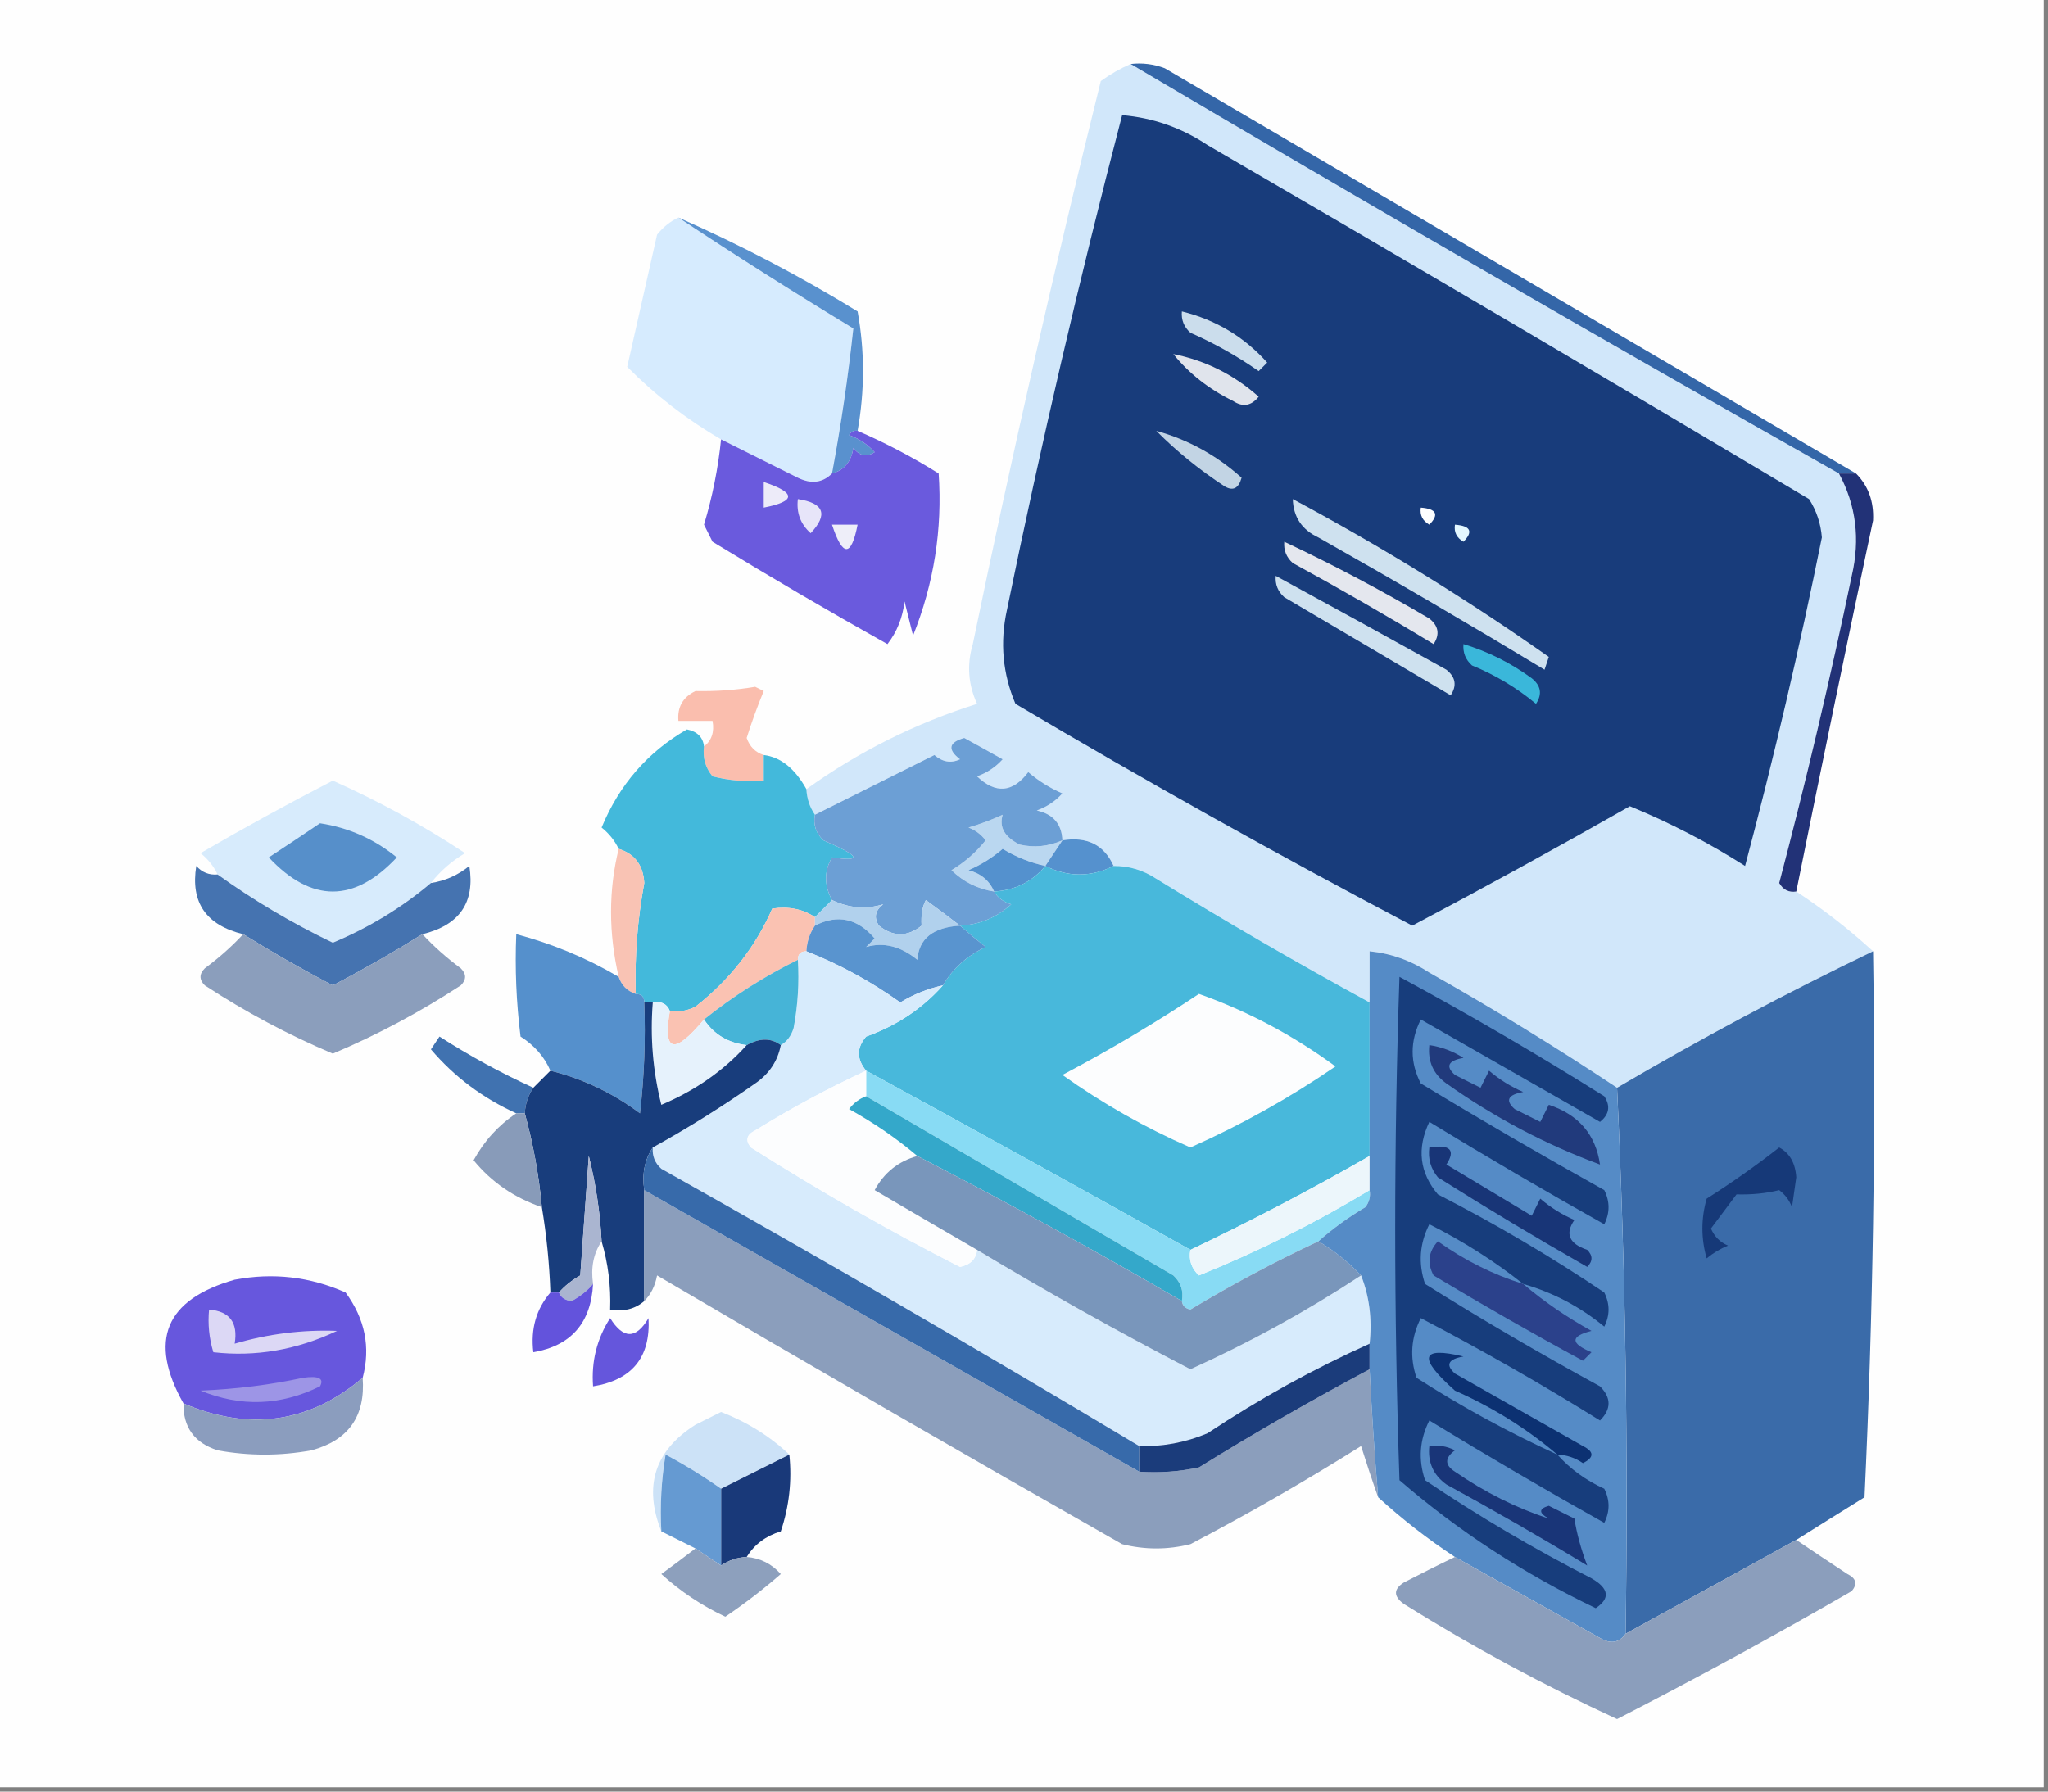 <?xml version="1.0" encoding="UTF-8"?>
<!DOCTYPE svg PUBLIC "-//W3C//DTD SVG 1.1//EN" "http://www.w3.org/Graphics/SVG/1.1/DTD/svg11.dtd">
<svg xmlns="http://www.w3.org/2000/svg" version="1.1" width="240px" height="210px" style="shape-rendering:geometricPrecision; text-rendering:geometricPrecision; image-rendering:optimizeQuality; fill-rule:evenodd; clip-rule:evenodd" xmlns:xlink="http://www.w3.org/1999/xlink">
<rect width="100%" height="100%" fill="#808080" stroke="none"/>
<g><path style="opacity:1" fill="#fefefe" d="M -0.5,-0.5 C 79.5,-0.5 159.5,-0.5 239.5,-0.5C 239.5,69.5 239.5,139.5 239.5,209.5C 159.5,209.5 79.5,209.5 -0.5,209.5C -0.5,139.5 -0.5,69.5 -0.5,-0.5 Z"/></g>
<g><path style="opacity:1" fill="#d1e7fa" d="M 132.5,7.5 C 159.968,23.738 187.634,39.737 215.5,55.5C 217.506,59.199 218.006,63.199 217,67.5C 214.473,79.579 211.64,91.579 208.5,103.5C 208.957,104.298 209.624,104.631 210.5,104.5C 213.681,106.592 216.681,108.925 219.5,111.5C 209.249,116.431 199.249,121.764 189.5,127.5C 182.398,122.774 175.064,118.274 167.5,114C 165.35,112.589 163.016,111.755 160.5,111.5C 160.5,113.5 160.5,115.5 160.5,117.5C 152.054,112.894 143.721,108.061 135.5,103C 133.975,101.991 132.308,101.491 130.5,101.5C 129.393,99.031 127.393,98.031 124.5,98.5C 124.426,96.589 123.426,95.422 121.5,95C 122.672,94.581 123.672,93.915 124.5,93C 123.034,92.365 121.7,91.531 120.5,90.5C 118.681,92.911 116.681,93.078 114.5,91C 115.672,90.581 116.672,89.915 117.5,89C 115.99,88.15 114.49,87.317 113,86.5C 111.174,87.01 111.007,87.844 112.5,89C 111.451,89.492 110.451,89.326 109.5,88.5C 104.811,90.844 100.145,93.178 95.5,95.5C 94.89,94.609 94.557,93.609 94.5,92.5C 100.593,88.12 107.259,84.787 114.5,82.5C 113.456,80.232 113.289,77.899 114,75.5C 118.576,53.367 123.576,31.367 129,9.5C 130.113,8.695 131.279,8.028 132.5,7.5 Z"/></g>
<g><path style="opacity:1" fill="#183c7b" d="M 131.5,13.5 C 135.105,13.799 138.439,14.965 141.5,17C 165.082,30.707 188.582,44.541 212,58.5C 212.875,59.873 213.375,61.373 213.5,63C 210.889,75.945 207.889,88.778 204.5,101.5C 200.22,98.776 195.72,96.443 191,94.5C 182.559,99.303 174.059,103.97 165.5,108.5C 149.795,100.23 134.295,91.563 119,82.5C 117.496,78.961 117.163,75.295 118,71.5C 122.006,51.998 126.506,32.665 131.5,13.5 Z"/></g>
<g><path style="opacity:1" fill="#3466a8" d="M 132.5,7.5 C 133.873,7.343 135.207,7.51 136.5,8C 163.563,23.86 190.563,39.693 217.5,55.5C 216.833,55.5 216.167,55.5 215.5,55.5C 187.634,39.737 159.968,23.738 132.5,7.5 Z"/></g>
<g><path style="opacity:1" fill="#d6ebfe" d="M 79.5,25.5 C 86.184,29.934 93.018,34.267 100,38.5C 99.392,44.151 98.559,49.818 97.5,55.5C 96.399,56.598 95.066,56.765 93.5,56C 90.447,54.473 87.447,52.973 84.5,51.5C 80.446,49.143 76.779,46.309 73.5,43C 74.666,37.836 75.833,32.669 77,27.5C 77.708,26.619 78.542,25.953 79.5,25.5 Z"/></g>
<g><path style="opacity:1" fill="#5991ce" d="M 79.5,25.5 C 86.689,28.66 93.689,32.327 100.5,36.5C 101.341,41.134 101.341,45.801 100.5,50.5C 100.062,50.435 99.728,50.601 99.5,51C 100.672,51.419 101.672,52.085 102.5,53C 101.551,53.617 100.718,53.451 100,52.5C 99.764,54.119 98.931,55.119 97.5,55.5C 98.559,49.818 99.392,44.151 100,38.5C 93.018,34.267 86.184,29.934 79.5,25.5 Z"/></g>
<g><path style="opacity:1" fill="#cbddec" d="M 138.5,36.5 C 142.477,37.486 145.81,39.486 148.5,42.5C 148.167,42.833 147.833,43.167 147.5,43.5C 144.995,41.747 142.329,40.247 139.5,39C 138.748,38.329 138.414,37.496 138.5,36.5 Z"/></g>
<g><path style="opacity:1" fill="#e0e4ec" d="M 137.5,41.5 C 141.263,42.252 144.596,43.919 147.5,46.5C 146.635,47.583 145.635,47.749 144.5,47C 141.664,45.609 139.331,43.776 137.5,41.5 Z"/></g>
<g><path style="opacity:1" fill="#6a5add" d="M 100.5,50.5 C 103.758,51.908 106.924,53.574 110,55.5C 110.448,62.045 109.448,68.379 107,74.5C 106.667,73.167 106.333,71.833 106,70.5C 105.784,72.384 105.117,74.051 104,75.5C 97.085,71.626 90.251,67.626 83.5,63.5C 83.167,62.833 82.833,62.167 82.5,61.5C 83.488,58.218 84.154,54.885 84.5,51.5C 87.447,52.973 90.447,54.473 93.5,56C 95.066,56.765 96.399,56.598 97.5,55.5C 98.931,55.119 99.764,54.119 100,52.5C 100.718,53.451 101.551,53.617 102.5,53C 101.672,52.085 100.672,51.419 99.5,51C 99.728,50.601 100.062,50.435 100.5,50.5 Z"/></g>
<g><path style="opacity:1" fill="#c2d4e4" d="M 135.5,50.5 C 139.246,51.54 142.579,53.374 145.5,56C 145.15,57.258 144.483,57.591 143.5,57C 140.509,55.035 137.843,52.868 135.5,50.5 Z"/></g>
<g><path style="opacity:1" fill="#edebf9" d="M 89.5,56.5 C 93.31,57.754 93.31,58.754 89.5,59.5C 89.5,58.5 89.5,57.5 89.5,56.5 Z"/></g>
<g><path style="opacity:1" fill="#e7e5f9" d="M 93.5,58.5 C 96.569,58.963 97.069,60.296 95,62.5C 93.812,61.437 93.312,60.103 93.5,58.5 Z"/></g>
<g><path style="opacity:1" fill="#fdfeff" d="M 166.5,59.5 C 168.337,59.639 168.67,60.306 167.5,61.5C 166.702,61.043 166.369,60.376 166.5,59.5 Z"/></g>
<g><path style="opacity:1" fill="#eeeef9" d="M 97.5,61.5 C 98.5,61.5 99.5,61.5 100.5,61.5C 99.754,65.31 98.754,65.31 97.5,61.5 Z"/></g>
<g><path style="opacity:1" fill="#e4f8ff" d="M 170.5,61.5 C 172.337,61.639 172.67,62.306 171.5,63.5C 170.702,63.043 170.369,62.376 170.5,61.5 Z"/></g>
<g><path style="opacity:1" fill="#cee1ef" d="M 151.5,58.5 C 161.898,64.073 171.898,70.24 181.5,77C 181.333,77.5 181.167,78 181,78.5C 172.249,73.207 163.415,68.04 154.5,63C 152.561,62.092 151.561,60.592 151.5,58.5 Z"/></g>
<g><path style="opacity:1" fill="#e4e7ee" d="M 150.5,63.5 C 156.271,66.22 161.938,69.22 167.5,72.5C 168.583,73.365 168.749,74.365 168,75.5C 162.582,72.207 157.082,69.04 151.5,66C 150.748,65.329 150.414,64.496 150.5,63.5 Z"/></g>
<g><path style="opacity:1" fill="#223277" d="M 215.5,55.5 C 216.167,55.5 216.833,55.5 217.5,55.5C 218.94,56.946 219.607,58.779 219.5,61C 216.416,75.5 213.416,90 210.5,104.5C 209.624,104.631 208.957,104.298 208.5,103.5C 211.64,91.579 214.473,79.579 217,67.5C 218.006,63.199 217.506,59.199 215.5,55.5 Z"/></g>
<g><path style="opacity:1" fill="#cee1ef" d="M 149.5,67.5 C 156.133,71.11 162.799,74.777 169.5,78.5C 170.583,79.365 170.749,80.365 170,81.5C 163.5,77.667 157,73.833 150.5,70C 149.748,69.329 149.414,68.496 149.5,67.5 Z"/></g>
<g><path style="opacity:1" fill="#3ab7da" d="M 171.5,75.5 C 174.378,76.37 177.045,77.703 179.5,79.5C 180.583,80.365 180.749,81.365 180,82.5C 177.749,80.623 175.249,79.123 172.5,78C 171.748,77.329 171.414,76.496 171.5,75.5 Z"/></g>
<g><path style="opacity:1" fill="#fabeae" d="M 89.5,88.5 C 89.5,89.5 89.5,90.5 89.5,91.5C 87.473,91.662 85.473,91.496 83.5,91C 82.663,89.989 82.33,88.822 82.5,87.5C 83.404,86.791 83.737,85.791 83.5,84.5C 82.167,84.5 80.833,84.5 79.5,84.5C 79.36,82.876 80.027,81.71 81.5,81C 83.926,81.048 86.259,80.881 88.5,80.5C 88.833,80.667 89.167,80.833 89.5,81C 88.76,82.785 88.093,84.618 87.5,86.5C 87.856,87.522 88.522,88.189 89.5,88.5 Z"/></g>
<g><path style="opacity:1" fill="#43b9db" d="M 82.5,87.5 C 82.33,88.822 82.663,89.989 83.5,91C 85.473,91.496 87.473,91.662 89.5,91.5C 89.5,90.5 89.5,89.5 89.5,88.5C 91.478,88.738 93.145,90.071 94.5,92.5C 94.557,93.609 94.89,94.609 95.5,95.5C 95.281,96.675 95.614,97.675 96.5,98.5C 100.81,100.358 101.144,101.025 97.5,100.5C 96.566,102.095 96.566,103.761 97.5,105.5C 96.833,106.167 96.167,106.833 95.5,107.5C 94.081,106.549 92.415,106.216 90.5,106.5C 88.541,110.981 85.541,114.815 81.5,118C 80.552,118.483 79.552,118.649 78.5,118.5C 78.158,117.662 77.492,117.328 76.5,117.5C 76.167,117.5 75.833,117.5 75.5,117.5C 75.5,116.833 75.167,116.5 74.5,116.5C 74.37,112.132 74.704,107.798 75.5,103.5C 75.38,101.412 74.38,100.078 72.5,99.5C 72.047,98.542 71.38,97.708 70.5,97C 72.577,91.972 75.91,88.139 80.5,85.5C 81.713,85.747 82.38,86.414 82.5,87.5 Z"/></g>
<g><path style="opacity:1" fill="#d7ebfc" d="M 50.5,103.5 C 47.092,106.383 43.258,108.716 39,110.5C 34.205,108.192 29.705,105.525 25.5,102.5C 25.047,101.542 24.381,100.708 23.5,100C 28.602,97.032 33.769,94.199 39,91.5C 44.41,93.915 49.577,96.749 54.5,100C 52.907,100.949 51.574,102.115 50.5,103.5 Z"/></g>
<g><path style="opacity:1" fill="#bad7f0" d="M 124.5,98.5 C 123.833,99.5 123.167,100.5 122.5,101.5C 120.742,101.123 119.075,100.456 117.5,99.5C 116.3,100.531 114.966,101.365 113.5,102C 114.942,102.377 115.942,103.21 116.5,104.5C 114.577,104.205 112.91,103.372 111.5,102C 113.061,101.059 114.395,99.892 115.5,98.5C 114.975,97.808 114.308,97.308 113.5,97C 114.872,96.598 116.205,96.098 117.5,95.5C 117.06,96.953 117.726,98.119 119.5,99C 121.197,99.385 122.863,99.218 124.5,98.5 Z"/></g>
<g><path style="opacity:1" fill="#568fca" d="M 37.5,96.5 C 40.852,97.008 43.852,98.342 46.5,100.5C 41.5,105.833 36.5,105.833 31.5,100.5C 33.565,99.143 35.565,97.81 37.5,96.5 Z"/></g>
<g><path style="opacity:1" fill="#f9c3b4" d="M 72.5,99.5 C 74.38,100.078 75.38,101.412 75.5,103.5C 74.704,107.798 74.37,112.132 74.5,116.5C 73.5,116.167 72.833,115.5 72.5,114.5C 71.309,109.355 71.309,104.355 72.5,99.5 Z"/></g>
<g><path style="opacity:1" fill="#5591ce" d="M 124.5,98.5 C 127.393,98.031 129.393,99.031 130.5,101.5C 127.833,102.833 125.167,102.833 122.5,101.5C 123.167,100.5 123.833,99.5 124.5,98.5 Z"/></g>
<g><path style="opacity:1" fill="#5491ce" d="M 122.5,101.5 C 120.97,103.346 118.97,104.346 116.5,104.5C 115.942,103.21 114.942,102.377 113.5,102C 114.966,101.365 116.3,100.531 117.5,99.5C 119.075,100.456 120.742,101.123 122.5,101.5 Z"/></g>
<g><path style="opacity:1" fill="#6c9fd5" d="M 124.5,98.5 C 122.863,99.218 121.197,99.385 119.5,99C 117.726,98.119 117.06,96.953 117.5,95.5C 116.205,96.098 114.872,96.598 113.5,97C 114.308,97.308 114.975,97.808 115.5,98.5C 114.395,99.892 113.061,101.059 111.5,102C 112.91,103.372 114.577,104.205 116.5,104.5C 116.918,105.222 117.584,105.722 118.5,106C 116.783,107.559 114.783,108.392 112.5,108.5C 111.235,107.521 109.901,106.521 108.5,105.5C 108.089,106.262 107.923,107.262 108,108.5C 106.333,109.833 104.667,109.833 103,108.5C 102.383,107.551 102.549,106.718 103.5,106C 101.46,106.614 99.46,106.448 97.5,105.5C 96.566,103.761 96.566,102.095 97.5,100.5C 101.144,101.025 100.81,100.358 96.5,98.5C 95.614,97.675 95.281,96.675 95.5,95.5C 100.145,93.178 104.811,90.844 109.5,88.5C 110.451,89.326 111.451,89.492 112.5,89C 111.007,87.844 111.174,87.01 113,86.5C 114.49,87.317 115.99,88.15 117.5,89C 116.672,89.915 115.672,90.581 114.5,91C 116.681,93.078 118.681,92.911 120.5,90.5C 121.7,91.531 123.034,92.365 124.5,93C 123.672,93.915 122.672,94.581 121.5,95C 123.426,95.422 124.426,96.589 124.5,98.5 Z"/></g>
<g><path style="opacity:1" fill="#48b8db" d="M 122.5,101.5 C 125.167,102.833 127.833,102.833 130.5,101.5C 132.308,101.491 133.975,101.991 135.5,103C 143.721,108.061 152.054,112.894 160.5,117.5C 160.5,123.5 160.5,129.5 160.5,135.5C 153.658,139.422 146.658,143.088 139.5,146.5C 127.73,139.903 115.064,132.903 101.5,125.5C 100.374,124.142 100.374,122.808 101.5,121.5C 105.083,120.22 108.083,118.22 110.5,115.5C 111.626,113.547 113.292,112.047 115.5,111C 114.429,110.148 113.429,109.315 112.5,108.5C 114.783,108.392 116.783,107.559 118.5,106C 117.584,105.722 116.918,105.222 116.5,104.5C 118.97,104.346 120.97,103.346 122.5,101.5 Z"/></g>
<g><path style="opacity:1" fill="#fac2b2" d="M 95.5,107.5 C 95.5,107.833 95.5,108.167 95.5,108.5C 94.89,109.391 94.557,110.391 94.5,111.5C 93.833,111.5 93.5,111.833 93.5,112.5C 89.561,114.446 85.894,116.779 82.5,119.5C 78.992,123.692 77.659,123.358 78.5,118.5C 79.552,118.649 80.552,118.483 81.5,118C 85.541,114.815 88.541,110.981 90.5,106.5C 92.415,106.216 94.081,106.549 95.5,107.5 Z"/></g>
<g><path style="opacity:1" fill="#4573b0" d="M 25.5,102.5 C 29.705,105.525 34.205,108.192 39,110.5C 43.258,108.716 47.092,106.383 50.5,103.5C 52.17,103.249 53.67,102.582 55,101.5C 55.689,105.778 53.856,108.444 49.5,109.5C 46.093,111.622 42.593,113.622 39,115.5C 35.407,113.622 31.907,111.622 28.5,109.5C 24.144,108.444 22.311,105.778 23,101.5C 23.671,102.252 24.504,102.586 25.5,102.5 Z"/></g>
<g><path style="opacity:1" fill="#b1d1ed" d="M 97.5,105.5 C 99.46,106.448 101.46,106.614 103.5,106C 102.549,106.718 102.383,107.551 103,108.5C 104.667,109.833 106.333,109.833 108,108.5C 107.923,107.262 108.089,106.262 108.5,105.5C 109.901,106.521 111.235,107.521 112.5,108.5C 109.342,108.694 107.675,110.027 107.5,112.5C 105.548,110.905 103.548,110.405 101.5,111C 101.833,110.667 102.167,110.333 102.5,110C 100.478,107.637 98.144,107.137 95.5,108.5C 95.5,108.167 95.5,107.833 95.5,107.5C 96.167,106.833 96.833,106.167 97.5,105.5 Z"/></g>
<g><path style="opacity:1" fill="#5590cc" d="M 72.5,114.5 C 72.833,115.5 73.5,116.167 74.5,116.5C 75.167,116.5 75.5,116.833 75.5,117.5C 75.666,121.846 75.499,126.179 75,130.5C 71.801,128.117 68.301,126.45 64.5,125.5C 63.793,123.866 62.627,122.532 61,121.5C 60.501,117.514 60.334,113.514 60.5,109.5C 64.749,110.626 68.749,112.293 72.5,114.5 Z"/></g>
<g><path style="opacity:1" fill="#8b9ebc" d="M 28.5,109.5 C 31.907,111.622 35.407,113.622 39,115.5C 42.593,113.622 46.093,111.622 49.5,109.5C 50.833,110.933 52.333,112.267 54,113.5C 54.667,114.167 54.667,114.833 54,115.5C 49.213,118.633 44.213,121.3 39,123.5C 33.787,121.3 28.787,118.633 24,115.5C 23.333,114.833 23.333,114.167 24,113.5C 25.667,112.267 27.167,110.933 28.5,109.5 Z"/></g>
<g><path style="opacity:1" fill="#5994cf" d="M 112.5,108.5 C 113.429,109.315 114.429,110.148 115.5,111C 113.292,112.047 111.626,113.547 110.5,115.5C 108.742,115.877 107.075,116.544 105.5,117.5C 102.046,115.031 98.379,113.031 94.5,111.5C 94.557,110.391 94.89,109.391 95.5,108.5C 98.144,107.137 100.478,107.637 102.5,110C 102.167,110.333 101.833,110.667 101.5,111C 103.548,110.405 105.548,110.905 107.5,112.5C 107.675,110.027 109.342,108.694 112.5,108.5 Z"/></g>
<g><path style="opacity:1" fill="#d7ebfc" d="M 94.5,111.5 C 98.379,113.031 102.046,115.031 105.5,117.5C 107.075,116.544 108.742,115.877 110.5,115.5C 108.083,118.22 105.083,120.22 101.5,121.5C 100.374,122.808 100.374,124.142 101.5,125.5C 97.061,127.554 92.728,129.887 88.5,132.5C 87.479,133.002 87.312,133.668 88,134.5C 95.96,139.562 104.127,144.229 112.5,148.5C 113.713,148.253 114.38,147.586 114.5,146.5C 122.682,151.425 131.015,156.091 139.5,160.5C 146.478,157.346 153.145,153.679 159.5,149.5C 160.473,151.948 160.806,154.615 160.5,157.5C 153.899,160.468 147.566,163.968 141.5,168C 138.937,169.079 136.271,169.579 133.5,169.5C 115.06,158.441 96.393,147.608 77.5,137C 76.748,136.329 76.414,135.496 76.5,134.5C 80.615,132.225 84.615,129.725 88.5,127C 90.141,125.871 91.141,124.371 91.5,122.5C 92.222,122.082 92.722,121.416 93,120.5C 93.497,117.854 93.664,115.187 93.5,112.5C 93.5,111.833 93.833,111.5 94.5,111.5 Z"/></g>
<g><path style="opacity:1" fill="#46b4d7" d="M 93.5,112.5 C 93.664,115.187 93.497,117.854 93,120.5C 92.722,121.416 92.222,122.082 91.5,122.5C 90.368,121.646 89.035,121.646 87.5,122.5C 85.326,122.25 83.659,121.25 82.5,119.5C 85.894,116.779 89.561,114.446 93.5,112.5 Z"/></g>
<g><path style="opacity:1" fill="#fcfdfe" d="M 140.5,116.5 C 146.212,118.524 151.545,121.357 156.5,125C 151.119,128.69 145.452,131.857 139.5,134.5C 134.213,132.189 129.213,129.356 124.5,126C 130.062,123.059 135.395,119.892 140.5,116.5 Z"/></g>
<g><path style="opacity:1" fill="#3a6ba9" d="M 219.5,111.5 C 219.833,132.844 219.5,154.177 218.5,175.5C 215.769,177.192 213.102,178.858 210.5,180.5C 203.833,184.167 197.167,187.833 190.5,191.5C 190.822,170.091 190.488,148.758 189.5,127.5C 199.249,121.764 209.249,116.431 219.5,111.5 Z"/></g>
<g><path style="opacity:1" fill="#e6f2fc" d="M 76.5,117.5 C 77.492,117.328 78.158,117.662 78.5,118.5C 77.659,123.358 78.992,123.692 82.5,119.5C 83.659,121.25 85.326,122.25 87.5,122.5C 84.804,125.496 81.471,127.829 77.5,129.5C 76.509,125.555 76.176,121.555 76.5,117.5 Z"/></g>
<g><path style="opacity:1" fill="#88dbf4" d="M 101.5,125.5 C 115.064,132.903 127.73,139.903 139.5,146.5C 139.281,147.675 139.614,148.675 140.5,149.5C 147.431,146.701 154.097,143.368 160.5,139.5C 160.631,140.239 160.464,140.906 160,141.5C 157.985,142.697 156.151,144.03 154.5,145.5C 149.395,147.887 144.395,150.554 139.5,153.5C 138.893,153.376 138.56,153.043 138.5,152.5C 138.719,151.325 138.386,150.325 137.5,149.5C 125.437,142.473 113.437,135.473 101.5,128.5C 101.5,127.5 101.5,126.5 101.5,125.5 Z"/></g>
<g><path style="opacity:1" fill="#4072b0" d="M 62.5,127.5 C 61.89,128.391 61.557,129.391 61.5,130.5C 61.167,130.5 60.833,130.5 60.5,130.5C 56.565,128.71 53.232,126.21 50.5,123C 50.833,122.5 51.167,122 51.5,121.5C 55.061,123.779 58.727,125.779 62.5,127.5 Z"/></g>
<g><path style="opacity:1" fill="#fcfdfe" d="M 101.5,125.5 C 101.5,126.5 101.5,127.5 101.5,128.5C 100.711,128.783 100.044,129.283 99.5,130C 102.407,131.609 105.073,133.442 107.5,135.5C 105.277,136.114 103.611,137.448 102.5,139.5C 106.517,141.861 110.517,144.194 114.5,146.5C 114.38,147.586 113.713,148.253 112.5,148.5C 104.127,144.229 95.96,139.562 88,134.5C 87.312,133.668 87.479,133.002 88.5,132.5C 92.728,129.887 97.061,127.554 101.5,125.5 Z"/></g>
<g><path style="opacity:1" fill="#183d7c" d="M 75.5,117.5 C 75.833,117.5 76.167,117.5 76.5,117.5C 76.176,121.555 76.509,125.555 77.5,129.5C 81.471,127.829 84.804,125.496 87.5,122.5C 89.035,121.646 90.368,121.646 91.5,122.5C 91.141,124.371 90.141,125.871 88.5,127C 84.615,129.725 80.615,132.225 76.5,134.5C 75.549,135.919 75.216,137.585 75.5,139.5C 75.5,143.833 75.5,148.167 75.5,152.5C 74.432,153.434 73.099,153.768 71.5,153.5C 71.599,150.763 71.265,148.096 70.5,145.5C 70.326,142.126 69.826,138.793 69,135.5C 68.667,140.167 68.333,144.833 68,149.5C 67.005,150.066 66.172,150.733 65.5,151.5C 65.167,151.5 64.833,151.5 64.5,151.5C 64.384,148.14 64.051,144.807 63.5,141.5C 63.152,137.742 62.485,134.076 61.5,130.5C 61.557,129.391 61.89,128.391 62.5,127.5C 63.167,126.833 63.833,126.167 64.5,125.5C 68.301,126.45 71.801,128.117 75,130.5C 75.499,126.179 75.666,121.846 75.5,117.5 Z"/></g>
<g><path style="opacity:1" fill="#889bb9" d="M 60.5,130.5 C 60.833,130.5 61.167,130.5 61.5,130.5C 62.485,134.076 63.152,137.742 63.5,141.5C 60.248,140.385 57.581,138.552 55.5,136C 56.742,133.728 58.408,131.894 60.5,130.5 Z"/></g>
<g><path style="opacity:1" fill="#34a8ca" d="M 101.5,128.5 C 113.437,135.473 125.437,142.473 137.5,149.5C 138.386,150.325 138.719,151.325 138.5,152.5C 128.327,146.579 117.994,140.913 107.5,135.5C 105.073,133.442 102.407,131.609 99.5,130C 100.044,129.283 100.711,128.783 101.5,128.5 Z"/></g>
<g><path style="opacity:1" fill="#ecf6fb" d="M 160.5,135.5 C 160.5,136.833 160.5,138.167 160.5,139.5C 154.097,143.368 147.431,146.701 140.5,149.5C 139.614,148.675 139.281,147.675 139.5,146.5C 146.658,143.088 153.658,139.422 160.5,135.5 Z"/></g>
<g><path style="opacity:1" fill="#163978" d="M 208.5,134.5 C 209.725,135.152 210.392,136.319 210.5,138C 210.333,139.167 210.167,140.333 210,141.5C 209.692,140.692 209.192,140.025 208.5,139.5C 206.979,139.88 205.313,140.046 203.5,140C 202.506,141.329 201.506,142.662 200.5,144C 200.905,144.945 201.572,145.612 202.5,146C 201.584,146.374 200.75,146.874 200,147.5C 199.333,145.167 199.333,142.833 200,140.5C 202.988,138.601 205.821,136.601 208.5,134.5 Z"/></g>
<g><path style="opacity:1" fill="#8b9ebc" d="M 75.5,139.5 C 94.833,150.5 114.167,161.5 133.5,172.5C 135.857,172.663 138.19,172.497 140.5,172C 147.055,167.939 153.721,164.106 160.5,160.5C 160.751,165.507 161.084,170.507 161.5,175.5C 160.835,173.631 160.169,171.631 159.5,169.5C 152.997,173.586 146.33,177.419 139.5,181C 136.833,181.667 134.167,181.667 131.5,181C 113.252,170.626 95.085,160.126 77,149.5C 76.768,150.737 76.268,151.737 75.5,152.5C 75.5,148.167 75.5,143.833 75.5,139.5 Z"/></g>
<g><path style="opacity:1" fill="#7996bb" d="M 107.5,135.5 C 117.994,140.913 128.327,146.579 138.5,152.5C 138.56,153.043 138.893,153.376 139.5,153.5C 144.395,150.554 149.395,147.887 154.5,145.5C 156.349,146.593 158.016,147.926 159.5,149.5C 153.145,153.679 146.478,157.346 139.5,160.5C 131.015,156.091 122.682,151.425 114.5,146.5C 110.517,144.194 106.517,141.861 102.5,139.5C 103.611,137.448 105.277,136.114 107.5,135.5 Z"/></g>
<g><path style="opacity:1" fill="#aab5d0" d="M 70.5,145.5 C 69.549,146.919 69.216,148.585 69.5,150.5C 68.844,151.278 68.011,151.944 67,152.5C 66.235,152.43 65.735,152.097 65.5,151.5C 66.172,150.733 67.005,150.066 68,149.5C 68.333,144.833 68.667,140.167 69,135.5C 69.826,138.793 70.326,142.126 70.5,145.5 Z"/></g>
<g><path style="opacity:1" fill="#6757dd" d="M 42.5,161.5 C 36.247,166.791 29.247,167.791 21.5,164.5C 17.36,157.147 19.36,152.314 27.5,150C 31.996,149.148 36.33,149.648 40.5,151.5C 42.781,154.606 43.447,157.939 42.5,161.5 Z"/></g>
<g><path style="opacity:1" fill="#376aaa" d="M 76.5,134.5 C 76.414,135.496 76.748,136.329 77.5,137C 96.393,147.608 115.06,158.441 133.5,169.5C 133.5,170.5 133.5,171.5 133.5,172.5C 114.167,161.5 94.833,150.5 75.5,139.5C 75.216,137.585 75.549,135.919 76.5,134.5 Z"/></g>
<g><path style="opacity:1" fill="#6353dc" d="M 69.5,150.5 C 69.253,155.076 66.919,157.743 62.5,158.5C 62.171,155.772 62.837,153.438 64.5,151.5C 64.833,151.5 65.167,151.5 65.5,151.5C 65.735,152.097 66.235,152.43 67,152.5C 68.011,151.944 68.844,151.278 69.5,150.5 Z"/></g>
<g><path style="opacity:1" fill="#dcd8f5" d="M 24.5,153.5 C 26.912,153.694 27.912,155.027 27.5,157.5C 31.445,156.344 35.445,155.844 39.5,156C 34.777,158.232 29.944,159.065 25,158.5C 24.506,156.866 24.34,155.199 24.5,153.5 Z"/></g>
<g><path style="opacity:1" fill="#6556dc" d="M 71.5,154.5 C 73.039,156.982 74.539,156.982 76,154.5C 76.246,159.09 74.079,161.757 69.5,162.5C 69.283,159.579 69.949,156.913 71.5,154.5 Z"/></g>
<g><path style="opacity:1" fill="#1b3c7b" d="M 160.5,157.5 C 160.5,158.5 160.5,159.5 160.5,160.5C 153.721,164.106 147.055,167.939 140.5,172C 138.19,172.497 135.857,172.663 133.5,172.5C 133.5,171.5 133.5,170.5 133.5,169.5C 136.271,169.579 138.937,169.079 141.5,168C 147.566,163.968 153.899,160.468 160.5,157.5 Z"/></g>
<g><path style="opacity:1" fill="#9d95e6" d="M 35.5,161.5 C 37.347,161.234 38.014,161.568 37.5,162.5C 32.887,164.771 28.22,164.938 23.5,163C 27.688,162.824 31.688,162.324 35.5,161.5 Z"/></g>
<g><path style="opacity:1" fill="#8b9dbe" d="M 42.5,161.5 C 42.837,165.994 40.837,168.828 36.5,170C 32.833,170.667 29.167,170.667 25.5,170C 22.785,169.125 21.452,167.292 21.5,164.5C 29.247,167.791 36.247,166.791 42.5,161.5 Z"/></g>
<g><path style="opacity:1" fill="#cce2f7" d="M 92.5,170.5 C 89.86,171.82 87.193,173.153 84.5,174.5C 82.445,173.052 80.278,171.719 78,170.5C 77.502,173.482 77.335,176.482 77.5,179.5C 75.392,174.19 76.725,170.023 81.5,167C 82.5,166.5 83.5,166 84.5,165.5C 87.568,166.691 90.235,168.358 92.5,170.5 Z"/></g>
<g><path style="opacity:1" fill="#193979" d="M 92.5,170.5 C 92.817,173.572 92.484,176.572 91.5,179.5C 89.739,180.035 88.406,181.035 87.5,182.5C 86.391,182.557 85.391,182.89 84.5,183.5C 84.5,180.5 84.5,177.5 84.5,174.5C 87.193,173.153 89.86,171.82 92.5,170.5 Z"/></g>
<g><path style="opacity:1" fill="#659ad2" d="M 84.5,174.5 C 84.5,177.5 84.5,180.5 84.5,183.5C 83.5,182.833 82.5,182.167 81.5,181.5C 80.167,180.833 78.833,180.167 77.5,179.5C 77.335,176.482 77.502,173.482 78,170.5C 80.278,171.719 82.445,173.052 84.5,174.5 Z"/></g>
<g><path style="opacity:1" fill="#558bc6" d="M 189.5,127.5 C 190.488,148.758 190.822,170.091 190.5,191.5C 189.749,192.573 188.749,192.74 187.5,192C 181.779,188.809 176.112,185.642 170.5,182.5C 167.319,180.408 164.319,178.075 161.5,175.5C 161.084,170.507 160.751,165.507 160.5,160.5C 160.5,159.5 160.5,158.5 160.5,157.5C 160.806,154.615 160.473,151.948 159.5,149.5C 158.016,147.926 156.349,146.593 154.5,145.5C 156.151,144.03 157.985,142.697 160,141.5C 160.464,140.906 160.631,140.239 160.5,139.5C 160.5,138.167 160.5,136.833 160.5,135.5C 160.5,129.5 160.5,123.5 160.5,117.5C 160.5,115.5 160.5,113.5 160.5,111.5C 163.016,111.755 165.35,112.589 167.5,114C 175.064,118.274 182.398,122.774 189.5,127.5 Z"/></g>
<g><path style="opacity:1" fill="#193578" d="M 167.5,169.5 C 168.552,169.351 169.552,169.517 170.5,170C 169.289,170.893 169.289,171.726 170.5,172.5C 174.034,174.934 177.701,176.767 181.5,178C 180.304,177.346 180.304,176.846 181.5,176.5C 182.5,177 183.5,177.5 184.5,178C 184.765,179.719 185.265,181.552 186,183.5C 180.582,180.207 175.082,177.04 169.5,174C 167.963,172.89 167.297,171.39 167.5,169.5 Z"/></g>
<g><path style="opacity:1" fill="#0c3172" d="M 182.5,170.5 C 178.939,167.468 174.939,164.968 170.5,163C 166.129,159.121 166.462,157.788 171.5,159C 169.699,159.317 169.366,159.984 170.5,161C 175.5,163.833 180.5,166.667 185.5,169.5C 186.833,170.167 186.833,170.833 185.5,171.5C 184.583,170.873 183.583,170.539 182.5,170.5 Z"/></g>
<g><path style="opacity:1" fill="#2b418b" d="M 178.5,150.5 C 180.927,152.558 183.593,154.391 186.5,156C 184.009,156.626 184.009,157.459 186.5,158.5C 186.167,158.833 185.833,159.167 185.5,159.5C 179.585,156.293 173.752,152.96 168,149.5C 167.219,148.056 167.386,146.723 168.5,145.5C 171.63,147.732 174.963,149.398 178.5,150.5 Z"/></g>
<g><path style="opacity:1" fill="#173d7c" d="M 178.5,150.5 C 175.141,147.832 171.475,145.499 167.5,143.5C 166.353,145.765 166.186,148.098 167,150.5C 173.703,154.699 180.537,158.699 187.5,162.5C 188.833,163.833 188.833,165.167 187.5,166.5C 180.663,162.247 173.663,158.247 166.5,154.5C 165.353,156.765 165.186,159.098 166,161.5C 171.314,164.906 176.814,167.906 182.5,170.5C 184,172.179 185.833,173.512 188,174.5C 188.667,175.833 188.667,177.167 188,178.5C 181.085,174.626 174.251,170.626 167.5,166.5C 166.353,168.765 166.186,171.098 167,173.5C 173.253,177.711 179.753,181.545 186.5,185C 188.559,186.185 188.726,187.352 187,188.5C 178.56,184.462 170.894,179.462 164,173.5C 163.333,153.833 163.333,134.167 164,114.5C 172.164,118.914 180.164,123.581 188,128.5C 188.749,129.635 188.583,130.635 187.5,131.5C 180.5,127.5 173.5,123.5 166.5,119.5C 165.223,122.034 165.223,124.534 166.5,127C 173.585,131.293 180.751,135.46 188,139.5C 188.667,140.833 188.667,142.167 188,143.5C 181.085,139.626 174.251,135.626 167.5,131.5C 166.017,134.612 166.35,137.445 168.5,140C 175.247,143.455 181.747,147.289 188,151.5C 188.667,152.833 188.667,154.167 188,155.5C 185.174,153.171 182.008,151.504 178.5,150.5 Z"/></g>
<g><path style="opacity:1" fill="#183577" d="M 167.5,134.5 C 169.942,134.119 170.609,134.786 169.5,136.5C 172.833,138.5 176.167,140.5 179.5,142.5C 179.833,141.833 180.167,141.167 180.5,140.5C 181.7,141.531 183.034,142.365 184.5,143C 183.378,144.613 183.878,145.78 186,146.5C 186.667,147.167 186.667,147.833 186,148.5C 180.084,145.126 174.25,141.626 168.5,138C 167.663,136.989 167.33,135.822 167.5,134.5 Z"/></g>
<g><path style="opacity:1" fill="#213a7c" d="M 167.5,122.5 C 168.922,122.709 170.255,123.209 171.5,124C 169.699,124.317 169.366,124.984 170.5,126C 171.5,126.5 172.5,127 173.5,127.5C 173.833,126.833 174.167,126.167 174.5,125.5C 175.7,126.531 177.034,127.365 178.5,128C 176.699,128.317 176.366,128.984 177.5,130C 178.5,130.5 179.5,131 180.5,131.5C 180.833,130.833 181.167,130.167 181.5,129.5C 184.995,130.655 186.995,132.988 187.5,136.5C 181.122,134.143 175.122,130.977 169.5,127C 167.963,125.89 167.297,124.39 167.5,122.5 Z"/></g>
<g><path style="opacity:1" fill="#8b9ebc" d="M 210.5,180.5 C 212.435,181.81 214.435,183.143 216.5,184.5C 217.521,185.002 217.688,185.668 217,186.5C 207.937,191.74 198.77,196.74 189.5,201.5C 180.885,197.526 172.551,193.026 164.5,188C 163.289,187.107 163.289,186.274 164.5,185.5C 166.534,184.441 168.534,183.441 170.5,182.5C 176.112,185.642 181.779,188.809 187.5,192C 188.749,192.74 189.749,192.573 190.5,191.5C 197.167,187.833 203.833,184.167 210.5,180.5 Z"/></g>
<g><path style="opacity:1" fill="#8da0bd" d="M 81.5,181.5 C 82.5,182.167 83.5,182.833 84.5,183.5C 85.391,182.89 86.391,182.557 87.5,182.5C 89.09,182.628 90.423,183.295 91.5,184.5C 89.462,186.276 87.296,187.943 85,189.5C 82.242,188.205 79.742,186.539 77.5,184.5C 78.901,183.479 80.235,182.479 81.5,181.5 Z"/></g>
</svg>
